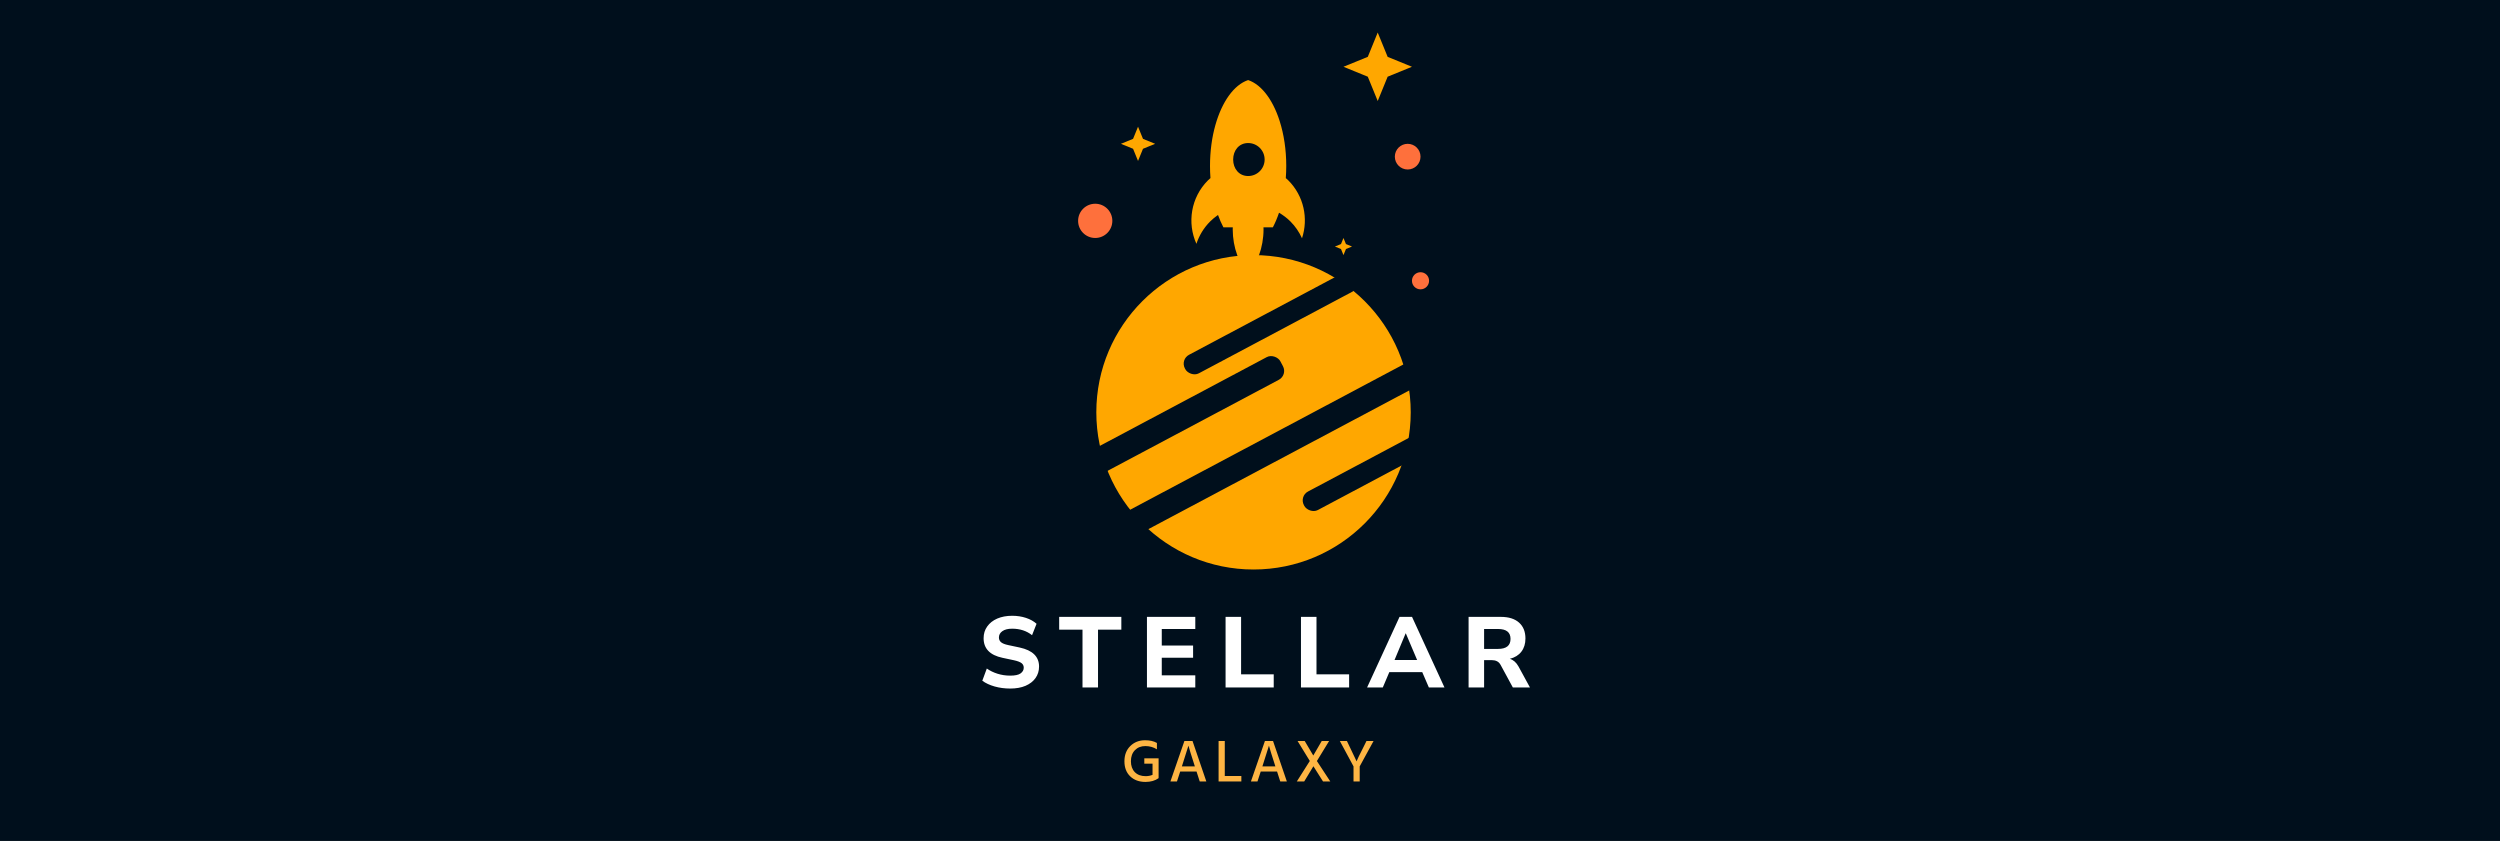 <svg width="999" height="336" viewBox="0 0 999 336" fill="none" xmlns="http://www.w3.org/2000/svg">
<rect x="0" y="0" width="999" height="336" fill="#333333" stroke="none"/>
<g clip-path="url(#clip0_14_192)">
<rect width="999" height="336" fill="#000F1C"/>
<circle cx="500.908" cy="164.756" r="62.818" fill="#FFA700"/>
<rect x="519.149" y="198.286" width="54.731" height="8.376" rx="4" transform="rotate(-28 519.149 198.286)" fill="#000F1C"/>
<path d="M444.748 211.867C443.711 209.916 444.452 207.494 446.402 206.457L565.06 143.366C567.01 142.329 569.432 143.069 570.469 145.02L571.531 147.017C572.568 148.967 571.828 151.389 569.877 152.427L451.22 215.518C449.27 216.555 446.848 215.814 445.81 213.864L444.748 211.867Z" fill="#000F1C"/>
<rect x="434.231" y="180.969" width="85.518" height="10.262" rx="4" transform="rotate(-28 434.231 180.969)" fill="#000F1C"/>
<rect x="471.593" y="143.658" width="77.635" height="8.376" rx="4" transform="rotate(-28 471.593 143.658)" fill="#000F1C"/>
<g clip-path="url(#clip1_14_192)">
<path d="M503.629 35C503.419 34.806 503.207 34.62 502.992 34.441C502.911 34.374 502.831 34.303 502.75 34.238C502.459 34.004 502.164 33.781 501.866 33.575C501.826 33.547 501.785 33.523 501.744 33.496C501.484 33.32 501.221 33.155 500.955 33.001C500.859 32.945 500.763 32.894 500.666 32.841C500.443 32.718 500.217 32.604 499.989 32.497C499.895 32.453 499.801 32.407 499.706 32.366C499.391 32.228 499.074 32.101 498.753 31.994C498.432 32.1 498.115 32.228 497.8 32.366C497.705 32.407 497.612 32.453 497.517 32.497C497.289 32.604 497.064 32.718 496.84 32.841C496.743 32.893 496.647 32.945 496.551 33.001C496.286 33.155 496.023 33.319 495.763 33.495C495.723 33.523 495.681 33.547 495.64 33.574C495.342 33.78 495.048 34.003 494.757 34.237C494.674 34.303 494.594 34.373 494.512 34.442C494.299 34.62 494.087 34.805 493.878 34.998C493.788 35.082 493.697 35.166 493.608 35.252C493.383 35.468 493.161 35.694 492.942 35.927C492.886 35.987 492.828 36.043 492.771 36.104C492.5 36.4 492.233 36.709 491.97 37.03C491.904 37.11 491.84 37.195 491.774 37.278C491.575 37.527 491.379 37.783 491.185 38.047C491.104 38.157 491.024 38.268 490.943 38.381C490.752 38.65 490.564 38.927 490.379 39.211C490.318 39.303 490.256 39.393 490.196 39.487C489.956 39.863 489.721 40.25 489.491 40.648C489.445 40.728 489.4 40.813 489.354 40.895C489.17 41.219 488.99 41.55 488.814 41.889C488.745 42.021 488.677 42.156 488.609 42.292C488.449 42.608 488.293 42.93 488.14 43.257C488.082 43.38 488.024 43.502 487.967 43.626C487.763 44.073 487.565 44.528 487.373 44.995C487.349 45.053 487.327 45.114 487.303 45.174C487.136 45.586 486.974 46.005 486.817 46.431C486.762 46.58 486.709 46.73 486.655 46.881C486.527 47.241 486.402 47.606 486.281 47.975C486.232 48.125 486.181 48.273 486.134 48.424C485.973 48.932 485.816 49.446 485.668 49.971C484.295 54.842 483.518 60.405 483.517 66.309C483.517 67.958 483.582 69.577 483.7 71.165C483.367 71.46 483.026 71.743 482.708 72.062C475.845 78.925 474.322 89.081 478.089 97.433C479.164 94.17 480.978 91.096 483.573 88.501C484.555 87.519 485.612 86.664 486.715 85.9C487.354 87.669 488.074 89.325 488.87 90.84L492.619 90.84C492.608 91.139 492.596 91.438 492.596 91.742C492.596 98.681 495.255 106.446 498.752 107.611C502.25 106.446 504.908 98.681 504.908 91.742C504.908 91.438 504.896 91.139 504.885 90.84L508.634 90.84C509.563 89.072 510.388 87.111 511.1 85.002C512.725 85.957 514.267 87.106 515.661 88.501C517.66 90.499 519.183 92.786 520.28 95.219C522.875 87.341 521.062 78.328 514.796 72.062C514.477 71.744 514.138 71.461 513.804 71.165C513.922 69.578 513.986 67.959 513.987 66.31C513.987 59.769 513.03 53.653 511.37 48.425C511.322 48.274 511.272 48.125 511.223 47.976C511.102 47.607 510.978 47.242 510.849 46.883C510.795 46.732 510.741 46.58 510.686 46.43C510.53 46.005 510.368 45.586 510.202 45.175C510.178 45.116 510.155 45.054 510.131 44.995C509.94 44.528 509.741 44.073 509.537 43.625C509.48 43.501 509.422 43.381 509.365 43.259C509.211 42.93 509.054 42.607 508.894 42.289C508.827 42.155 508.759 42.022 508.69 41.89C508.513 41.551 508.333 41.219 508.149 40.894C508.104 40.812 508.059 40.728 508.013 40.648C507.784 40.249 507.548 39.863 507.308 39.487C507.249 39.393 507.186 39.304 507.126 39.211C506.94 38.927 506.752 38.65 506.56 38.38C506.48 38.268 506.4 38.157 506.319 38.047C506.126 37.783 505.93 37.527 505.73 37.278C505.665 37.195 505.6 37.11 505.534 37.029C505.271 36.709 505.004 36.4 504.733 36.104C504.677 36.043 504.619 35.987 504.563 35.927C504.343 35.694 504.121 35.469 503.896 35.252C503.809 35.167 503.719 35.084 503.629 35ZM505.345 63.75C505.345 67.391 502.394 70.342 498.754 70.342C495.113 70.342 492.771 67.391 492.771 63.75C492.771 60.11 495.113 57.159 498.754 57.159C502.394 57.159 505.344 60.11 505.345 63.75Z" fill="#FFA700"/>
<path d="M536.852 95.097L537.844 97.526L540.273 98.517L537.844 99.509L536.852 101.938L535.861 99.509L533.432 98.517L535.861 97.526L536.852 95.097Z" fill="#FFA700"/>
</g>
<path d="M550.535 13L554.502 22.716L564.218 26.683L554.502 30.65L550.535 40.366L546.568 30.65L536.852 26.683L546.568 22.716L550.535 13Z" fill="#FFA700"/>
<path d="M454.755 50.628L456.739 55.486L461.597 57.469L456.739 59.452L454.755 64.31L452.772 59.452L447.914 57.469L452.772 55.486L454.755 50.628Z" fill="#FFA700"/>
<circle cx="437.652" cy="88.255" r="6.841" fill="#FE703C"/>
<circle cx="567.639" cy="112.2" r="3.421" fill="#FE703C"/>
<circle cx="562.508" cy="62.6" r="5.131" fill="#FE703C"/>
<path d="M403.688 275.145C401.475 275.145 399.382 274.865 397.408 274.305C395.462 273.745 393.835 272.985 392.528 272.025L394.328 267.145C395.582 268.025 397.008 268.718 398.608 269.225C400.235 269.732 401.928 269.985 403.688 269.985C405.608 269.985 406.982 269.692 407.808 269.105C408.662 268.492 409.088 267.732 409.088 266.825C409.088 266.052 408.795 265.438 408.208 264.985C407.622 264.532 406.595 264.145 405.128 263.825L400.608 262.865C395.568 261.798 393.048 259.185 393.048 255.025C393.048 253.238 393.528 251.678 394.488 250.345C395.448 248.985 396.782 247.932 398.488 247.185C400.222 246.438 402.222 246.065 404.488 246.065C406.435 246.065 408.262 246.345 409.968 246.905C411.675 247.465 413.088 248.252 414.208 249.265L412.408 253.825C410.222 252.092 407.568 251.225 404.448 251.225C402.768 251.225 401.462 251.558 400.528 252.225C399.622 252.865 399.168 253.705 399.168 254.745C399.168 255.518 399.448 256.145 400.008 256.625C400.568 257.105 401.542 257.492 402.928 257.785L407.448 258.745C412.622 259.865 415.208 262.398 415.208 266.345C415.208 268.105 414.728 269.652 413.768 270.985C412.835 272.292 411.502 273.318 409.768 274.065C408.062 274.785 406.035 275.145 403.688 275.145ZM432.567 274.705V251.625H423.247V246.505H448.087V251.625H438.767V274.705H432.567ZM458.321 274.705V246.505H477.641V251.345H464.241V257.945H476.761V262.825H464.241V269.865H477.641V274.705H458.321ZM489.74 274.705V246.505H495.94V269.465H508.98V274.705H489.74ZM519.869 274.705V246.505H526.069V269.465H539.109V274.705H519.869ZM546.29 274.705L559.25 246.505H564.25L577.21 274.705H570.97L568.33 268.585H555.17L552.57 274.705H546.29ZM561.69 253.105L557.25 263.745H566.29L561.77 253.105H561.69ZM586.847 274.705V246.505H599.727C602.874 246.505 605.301 247.265 607.007 248.785C608.714 250.305 609.567 252.425 609.567 255.145C609.567 257.252 609.021 259.012 607.927 260.425C606.861 261.812 605.327 262.758 603.327 263.265C604.741 263.692 605.901 264.718 606.807 266.345L611.367 274.705H604.527L599.647 265.705C599.247 264.985 598.754 264.492 598.167 264.225C597.581 263.932 596.887 263.785 596.087 263.785H593.047V274.705H586.847ZM593.047 259.305H598.607C601.941 259.305 603.607 257.972 603.607 255.305C603.607 252.665 601.941 251.345 598.607 251.345H593.047V259.305Z" fill="white"/>
<path d="M457.745 312.459C455.217 312.459 453.177 311.715 451.625 310.227C450.089 308.739 449.321 306.739 449.321 304.227C449.321 301.699 450.097 299.667 451.649 298.131C453.217 296.579 455.201 295.803 457.601 295.803C459.473 295.803 461.041 296.163 462.305 296.883V299.427C460.929 298.563 459.385 298.131 457.673 298.131C455.961 298.131 454.569 298.683 453.497 299.787C452.441 300.891 451.913 302.363 451.913 304.203C451.913 306.027 452.433 307.475 453.473 308.547C454.529 309.619 455.977 310.155 457.817 310.155C458.777 310.155 459.689 309.979 460.553 309.627V305.163H457.265V303.027H462.977V310.779H462.953L462.977 310.947C461.585 311.955 459.841 312.459 457.745 312.459ZM470.313 312.267H467.697L473.289 296.091H476.529L482.049 312.267H479.409L478.137 308.307H471.609L470.313 312.267ZM474.897 297.963C474.785 298.427 473.913 301.187 472.281 306.243H477.465C476.073 301.939 475.217 299.179 474.897 297.963ZM496.045 312.267H486.949V296.091H489.421V310.083H496.045V312.267ZM502.488 312.267H499.872L505.464 296.091H508.704L514.224 312.267H511.584L510.312 308.307H503.784L502.488 312.267ZM507.072 297.963C506.96 298.427 506.088 301.187 504.456 306.243H509.64C508.248 301.939 507.392 299.179 507.072 297.963ZM521.164 312.267H518.212L523.396 304.083L518.5 296.091H521.356L524.788 301.899L528.172 296.091H531.124L526.228 304.107L531.58 312.267H528.676L524.836 306.195L521.164 312.267ZM543.338 312.267H540.866V306.243L535.394 296.091H538.226C540.514 300.827 541.802 303.539 542.09 304.227C542.234 303.747 543.162 301.827 544.874 298.467L546.05 296.091H548.882L543.338 306.243V312.267Z" fill="#FEB544"/>
</g>
<defs>
<clipPath id="clip0_14_192">
<rect width="999" height="336" fill="white"/>
</clipPath>
<clipPath id="clip1_14_192">
<rect width="88.938" height="88.938" fill="white" transform="translate(454.756 30.103)"/>
</clipPath>
</defs>
</svg>
